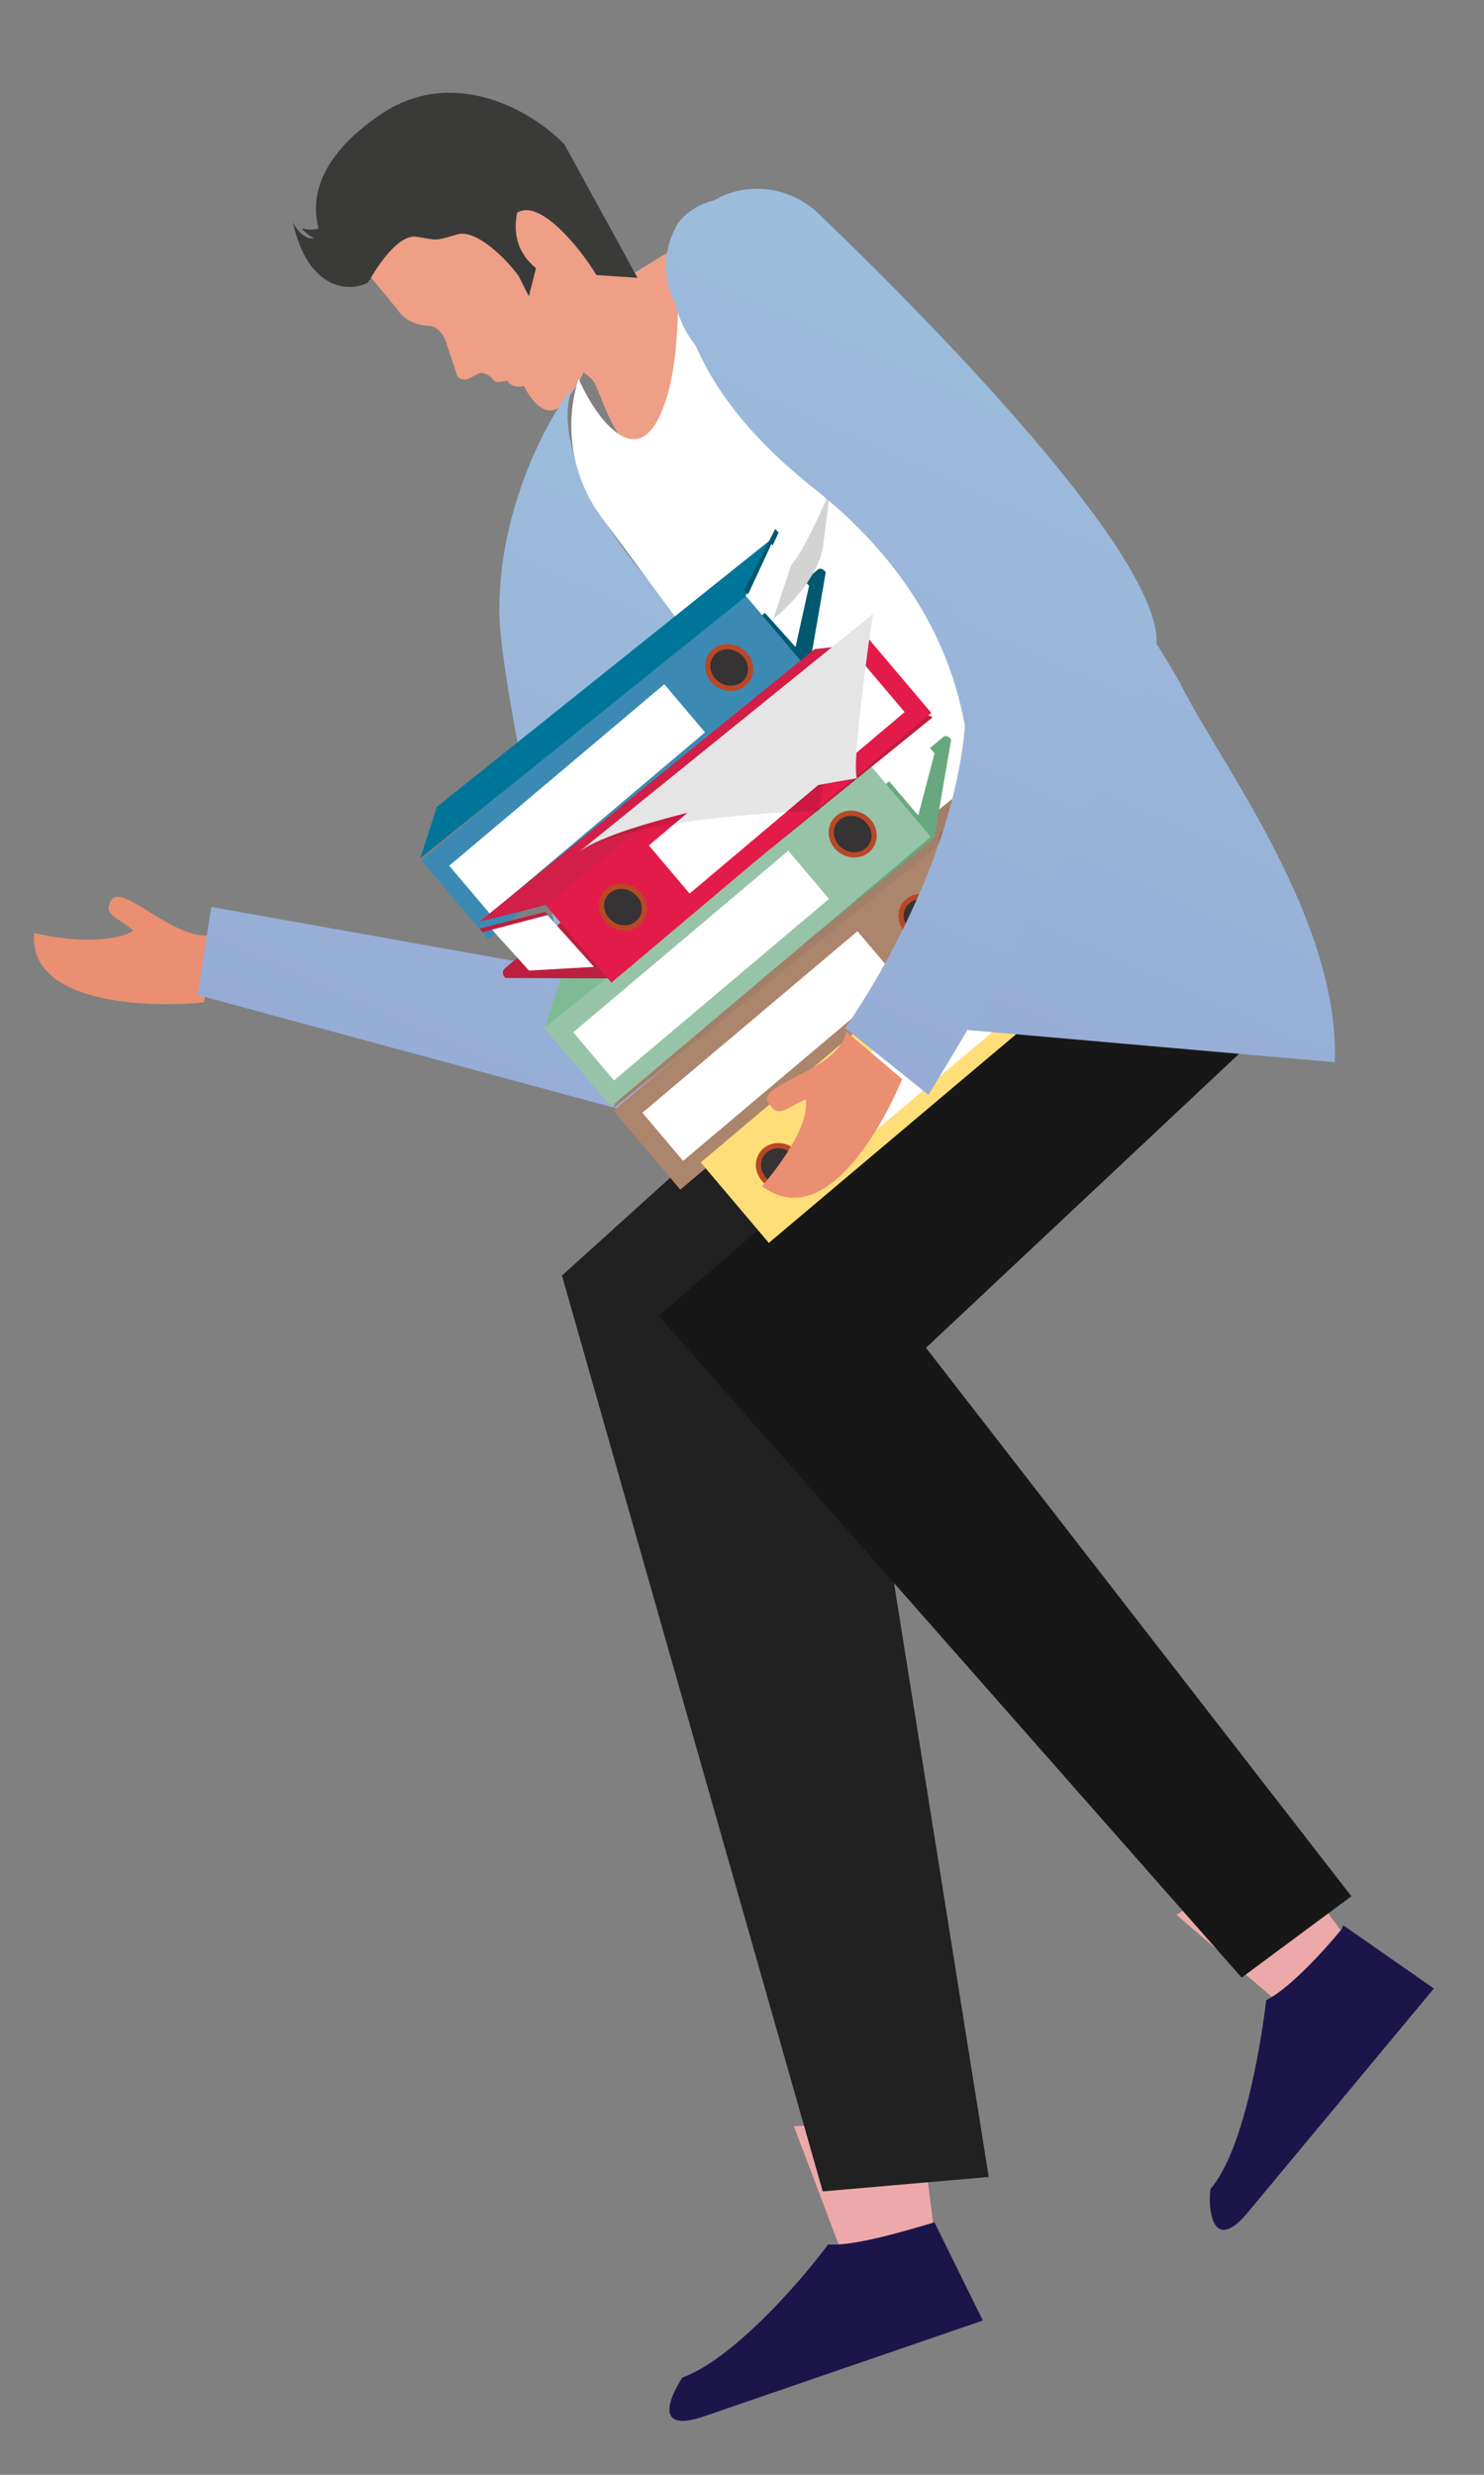 <svg width="213" height="355" viewBox="0 0 213 355" fill="none" xmlns="http://www.w3.org/2000/svg">
<rect x="0" y="0" width="213" height="355" fill="#808080" stroke="none"/>
<mask id="mask0" mask-type="alpha" maskUnits="userSpaceOnUse" x="0" y="0" width="213" height="355">
<rect width="213" height="355" fill="#C4C4C4"/>
</mask>
<g mask="url(#mask0)">
<path d="M120.782 110.399C130.348 118.843 152.262 129.924 162.822 104.843" stroke="#3D5DA7" stroke-width="0.5" stroke-linecap="round"/>
<path d="M124.555 147.398C134.121 155.842 156.035 166.923 166.595 141.842" stroke="#3D5DA7" stroke-width="0.5" stroke-linecap="round"/>
<path d="M56.984 44.319L53.194 39.741L50.423 34.337C50.538 32.466 53.092 27.2 61.822 19.249C70.835 11.425 84.866 29.233 91.144 39.088L99.305 34.087C100.692 65.144 92.528 73.348 86.426 57.483C85.069 54.314 85.522 54.837 83.767 53.411C82.859 55.568 81.498 57.203 80.364 58.297C78.21 60.218 75.891 56.938 75.213 55.353C74.419 55.639 73.174 55.403 72.834 54.61L71.758 54.77C71.361 54.913 70.795 54.66 70.626 54.263C70.173 53.741 69.041 53.234 68.531 53.647L67.227 54.346C66.434 54.632 65.585 54.252 65.529 53.586L63.891 48.689C63.551 47.896 62.929 46.977 61.683 46.741C59.361 46.663 57.776 45.634 56.984 44.319Z" fill="#EE9F86"/>
<path d="M85.606 39.457L91.5 39.849L81.031 20.735C76.841 16.295 65.624 9.355 55.019 16.156C41.974 24.753 46.048 32.669 45.651 32.812C45.254 32.955 43.894 32.988 43.327 32.735C43.497 33.131 44.516 33.908 45.083 34.161C43.609 34.464 42.364 32.624 42.024 31.831C44.226 41.795 50.234 41.917 52.842 40.518C54.148 38.216 57.043 33.738 59.65 33.942C62.824 34.399 62.03 34.686 65.489 33.667C68.267 32.665 72.741 37.231 74.439 39.594L75.91 42.497L76.934 38.465C73.422 35.612 73.936 31.993 74.221 30.517C77.454 28.435 83.228 35.508 85.606 39.457Z" fill="#3A3A39"/>
<path d="M193.799 278.757L183.92 265.325L168.848 274.671L184.468 288.098L193.799 278.757Z" fill="#EDA9A9"/>
<path d="M181.743 286.911C185.215 285.197 190.426 279.364 192.569 276.73L192.801 276.181L205.808 285.243L179.285 317.138C174.247 323.375 173.327 317.418 173.735 314.011C178.425 308.598 180.926 293.726 181.743 286.911Z" fill="#1B154A"/>
<path d="M4.912 133.841C3.998 143.985 21.193 144.634 29.282 143.772L31.045 134.007C25.613 135.737 17.476 126.345 15.946 129.179C14.757 131.205 16.68 131.425 19.167 133.496C16.846 135.017 11.02 135.291 4.912 133.841Z" fill="#EA8F72"/>
<path d="M71.772 90.108C70.763 74.862 78.162 60.484 82.371 55.292C79.525 60.451 81.896 77.271 111.758 100.926C141.734 124.31 153.358 148.809 155.509 158.134L121.024 157.496C125.181 146.813 108.16 121.508 99.137 110.073L100.806 149.414C100.86 151.689 100.233 153.982 98.754 155.893C96.138 158.903 92.274 160.068 88.355 158.958L28.375 142.731L30.318 130.092L80.533 139.055C79.858 131.034 73.178 105.21 71.772 90.108Z" fill="url(#paint0_linear)"/>
<path d="M134.132 320.463L132.098 304.405L113.94 304.98L121.151 323.999L134.132 320.463Z" fill="#EDA9A9"/>
<path d="M118.86 321.957C122.458 322.274 130.227 319.931 133.712 318.904L134.112 318.759L141.067 332.867L101.418 346.488C93.819 349.231 95.994 344.06 97.939 341.05C105.137 338.452 114.914 327.306 118.86 321.957Z" fill="#1B154A"/>
<path d="M179.467 120.891L122.166 145.477L80.658 182.975L118.088 314.348L141.913 312.279L123.388 196.187L179.467 120.891Z" fill="#212121"/>
<path d="M94.537 188.757L145.554 144.757L181.589 147.649L132.908 193.34L193.963 272.006L178.214 283.683L94.537 188.757Z" fill="#171717"/>
<path d="M94.482 60.09C90.718 67.431 85.09 59.11 83.045 54.326C80.875 61.091 82.064 68.715 86.67 74.645L138.411 144.544L158.537 111.97L97.182 33.577C97.29 39.75 98.132 53.02 94.482 60.09Z" fill="white"/>
<path d="M143.828 132.06L146.272 117.917C146.272 117.917 145.625 116.976 144.991 117.664C144.356 118.351 94.727 158.271 94.727 158.271L97.204 169.765L143.828 132.06Z" fill="#A27F68"/>
<path d="M88.053 159.322L97.644 170.651L143.556 131.937L133.966 120.609L88.053 159.322Z" fill="#AC856D"/>
<path d="M134.818 121.179L139.063 112.695L90.466 151.569L88.077 158.939L134.818 121.179Z" fill="#A27F68"/>
<path d="M139.015 111.701L139.501 112.244L135.308 121.24L134.639 120.287L139.015 111.701Z" fill="#916B57"/>
<path d="M138.587 113.596L143.882 119.856L141.936 128.647L135.133 121.061L138.587 113.596Z" fill="white"/>
<path d="M135.273 132.888C135.893 131.401 135.111 129.615 133.527 128.9C131.944 128.184 130.158 128.808 129.539 130.295C128.92 131.782 129.702 133.567 131.285 134.283C132.869 134.999 134.654 134.374 135.273 132.888Z" fill="#353334" stroke="#B94826" stroke-width="0.75" stroke-miterlimit="10"/>
<path d="M123.071 133.582L92.204 159.617L98.048 166.522L128.915 140.486L123.071 133.582Z" fill="white"/>
<path d="M116.08 96.225L118.524 82.082C118.524 82.082 117.877 81.142 117.243 81.829C116.609 82.517 66.98 122.436 66.98 122.436L69.457 133.931L116.08 96.225Z" fill="#02586E"/>
<path d="M60.484 123.42L70.075 134.748L115.988 96.035L106.397 84.706L60.484 123.42Z" fill="#3C8AB3"/>
<path d="M106.956 85.618L111.315 76.861L62.718 115.734L60.329 123.105L106.956 85.618Z" fill="#00759A"/>
<path d="M111.268 75.866L111.753 76.409L107.56 85.405L106.773 84.729L111.268 75.866Z" fill="#02586E"/>
<path d="M110.724 78.04L116.128 84.025L114.183 92.812L107.384 85.23L110.724 78.04Z" fill="white"/>
<path d="M107.526 97.053C108.145 95.566 107.363 93.781 105.78 93.065C104.196 92.349 102.411 92.974 101.792 94.46C101.173 95.947 101.954 97.733 103.538 98.448C105.121 99.164 106.907 98.54 107.526 97.053Z" fill="#353334" stroke="#B94826" stroke-width="0.75" stroke-miterlimit="10"/>
<path d="M95.349 98.151L64.482 124.186L70.326 131.091L101.193 105.055L95.349 98.151Z" fill="white"/>
<path d="M134.084 120.231L136.528 106.088C136.528 106.088 135.881 105.147 135.247 105.835C134.613 106.522 84.983 146.442 84.983 146.442L87.461 157.937L134.084 120.231Z" fill="#68A87E"/>
<path d="M78.09 147.42L87.68 158.749L133.593 120.035L124.002 108.707L78.09 147.42Z" fill="#97C4A8"/>
<path d="M124.972 109.628L129.041 100.737L80.602 140.025L78.213 147.397L124.972 109.628Z" fill="#7FBB95"/>
<path d="M128.97 99.739L129.639 100.692L125.262 109.278L124.777 108.735L128.97 99.739Z" fill="#68A87E"/>
<path d="M128.734 102.054L134.141 108.042L131.793 116.974L125.103 109.117L128.734 102.054Z" fill="white"/>
<path d="M125.251 120.938C125.87 119.451 125.088 117.665 123.505 116.95C121.921 116.234 120.136 116.858 119.517 118.345C118.898 119.832 119.679 121.617 121.263 122.333C122.846 123.049 124.632 122.424 125.251 120.938Z" fill="#353334" stroke="#B94826" stroke-width="0.75" stroke-miterlimit="10"/>
<path d="M113.144 122.038L82.277 148.074L88.121 154.979L118.988 128.943L113.144 122.038Z" fill="white"/>
<path d="M87.659 140.344L72.546 140.287C72.546 140.287 71.791 139.623 72.42 138.94C73.048 138.257 122.261 98.582 122.261 98.582L133.89 102.87L87.659 140.344Z" fill="#BD1F3E"/>
<path d="M78.159 129.625L87.754 140.96L133.662 102.253L124.066 90.918L78.159 129.625Z" fill="#E31B49"/>
<path d="M78.471 129.781L68.817 132.217L116.916 93.116L124.902 92.191L78.471 129.781Z" fill="#D11F47"/>
<path d="M68.808 133.199L69.268 133.725L78.75 131.329L78.29 130.803L68.808 133.199Z" fill="#BD1F3E"/>
<path d="M70.617 133.357L75.926 139.222L85.252 138.695L78.573 131.265L70.617 133.357Z" fill="white"/>
<path d="M92.283 131.422C92.901 129.936 92.119 128.15 90.535 127.434C88.951 126.718 87.165 127.342 86.547 128.828C85.928 130.314 86.711 132.1 88.295 132.816C89.879 133.532 91.664 132.908 92.283 131.422Z" fill="#353334" stroke="#B94826" stroke-width="0.75" stroke-miterlimit="10"/>
<path d="M98.98 128.179L129.844 102.147L123.997 95.238L93.133 121.27L98.98 128.179Z" fill="white"/>
<path d="M100.576 166.749L110.35 178.29L156.276 139.557L146.502 128.016L100.576 166.749Z" fill="#FFDE79"/>
<path d="M114.802 168.621C115.423 167.132 114.644 165.347 113.063 164.633C111.481 163.919 109.695 164.547 109.074 166.036C108.453 167.525 109.232 169.31 110.814 170.024C112.395 170.738 114.181 170.11 114.802 168.621Z" fill="#353334" stroke="#B94826" stroke-width="0.75" stroke-miterlimit="10"/>
<path opacity="0.1" d="M82.677 122.629L125.373 88.112C125.373 88.112 116.925 114.095 117.692 116.383C117.806 116.111 88.716 117.255 82.677 122.629Z" fill="#020202"/>
<path d="M121.64 165.586L152.522 139.531L146.692 132.645L115.811 158.7L121.64 165.586Z" fill="white"/>
<path d="M82.677 122.552L125.269 88.094C125.269 88.094 122.122 109.624 123.001 111.637C123.001 111.637 88.701 117.187 82.677 122.552Z" fill="#E5E5E5"/>
<path d="M110.98 88.8C110.98 88.8 116.735 84.456 118.069 78.809L119.145 70.422C119.145 70.422 115.506 78.987 113.552 81.076L110.98 88.8Z" fill="#D3D3D3"/>
<path d="M109.375 170.162C118.213 176.712 126.382 162.174 129.49 154.794L121.456 147.954C120.417 153.661 108.412 155.44 110.305 158.235C111.738 160.5 112.716 158.988 115.646 157.699C116.161 160.528 113.399 165.465 109.375 170.162Z" fill="#EA8F72"/>
<path d="M96.714 43.146L100.678 51.341C104.302 58.741 110.423 65.011 116.999 70.201C151.071 97.323 137.65 132.415 131.793 147.132L191.584 152.369C192.34 132.159 175.454 109.836 169.904 99.006C164.978 89.096 136.139 47.941 109.944 30.122C105.749 27.282 100.245 28.352 97.405 31.897C95.36 35.156 94.902 39.446 96.714 43.146Z" fill="url(#paint1_linear)"/>
<path d="M165.894 93.233C168.137 82.248 138.511 50.848 117.692 30.84C112.43 25.57 103.785 25.914 99.429 31.418C95.188 36.649 95.638 45.274 100.614 50.417C106.505 56.617 115.656 65.571 127.783 75.534C150.379 93.744 132.598 131.151 121.306 147.484L133.262 157.045C142.951 141.291 163.249 105.982 165.894 93.233Z" fill="url(#paint2_linear)"/>
</g>
<defs>
<linearGradient id="paint0_linear" x1="83.34" y1="167.111" x2="124.908" y2="74.222" gradientUnits="userSpaceOnUse">
<stop stop-color="#96ACD6"/>
<stop offset="1" stop-color="#9CBDDC"/>
</linearGradient>
<linearGradient id="paint1_linear" x1="123.118" y1="143.153" x2="163.146" y2="53.678" gradientUnits="userSpaceOnUse">
<stop stop-color="#96ACD6"/>
<stop offset="1" stop-color="#9CBDDC"/>
</linearGradient>
<linearGradient id="paint2_linear" x1="99.18" y1="141.891" x2="143.978" y2="41.766" gradientUnits="userSpaceOnUse">
<stop stop-color="#96ACD6"/>
<stop offset="1" stop-color="#9CBDDC"/>
</linearGradient>
</defs>
</svg>
